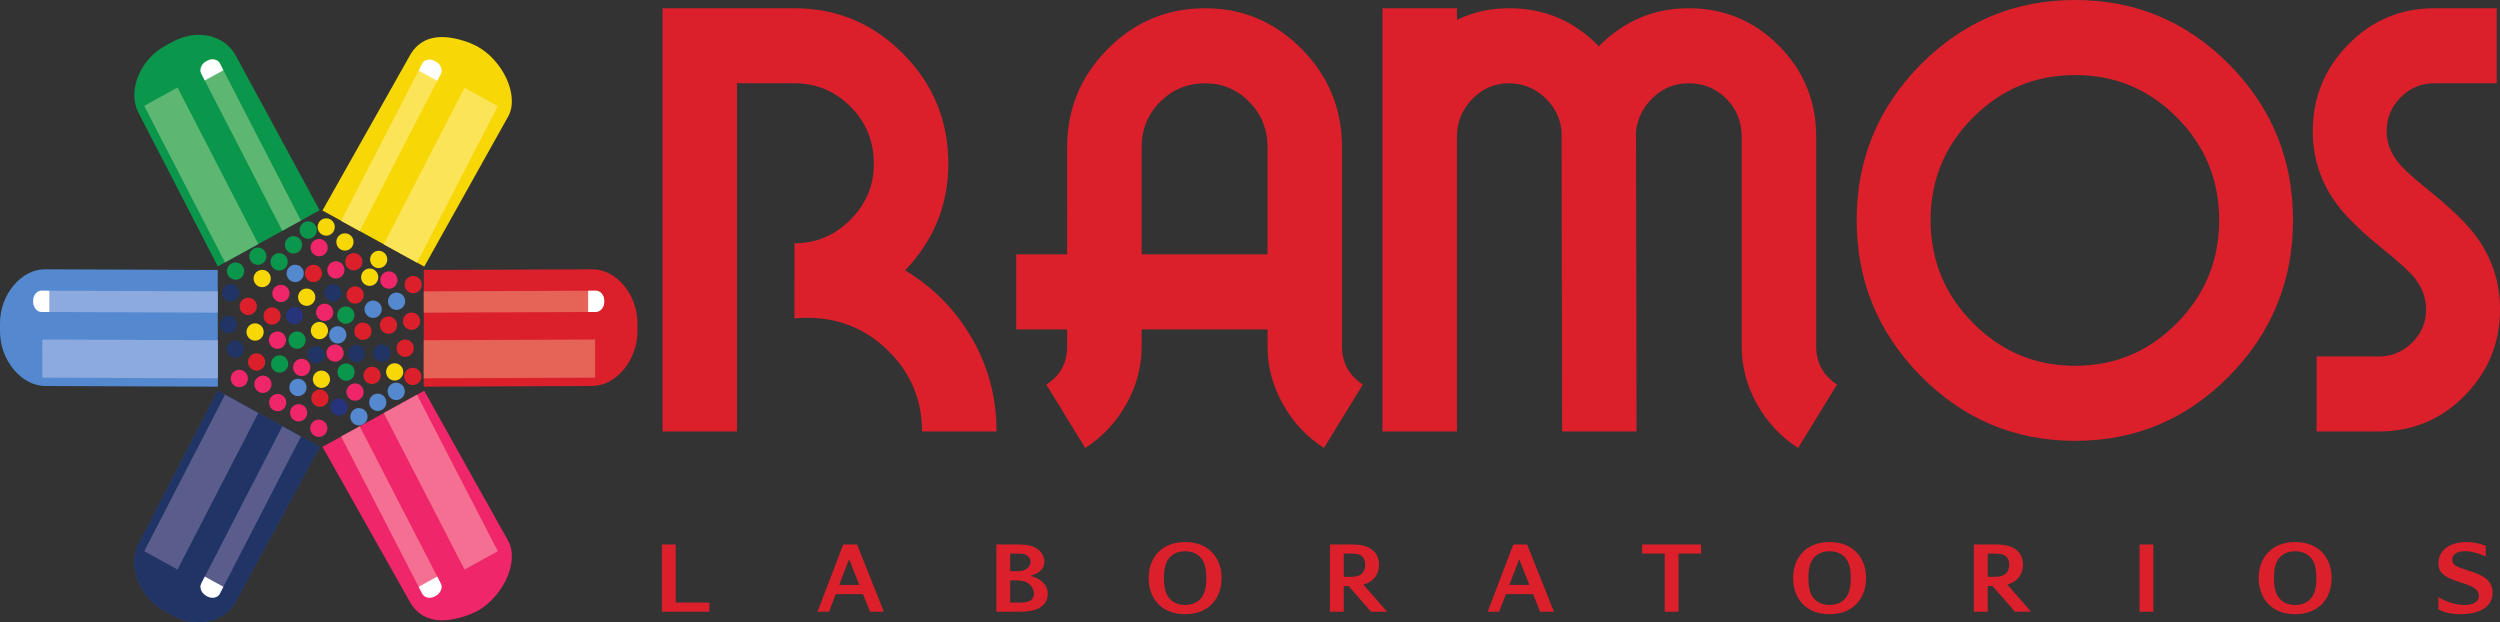 <svg xmlns="http://www.w3.org/2000/svg" width="400" height="99.555"><rect width="100%" height="100%" fill="#333333" stroke="none"/><path d="M67.812 43.193l26.96-.104c3.782-.025 7.227 3.977 7.218 8.65v1.278c-.003 4.673-3.454 8.724-7.24 8.74l-26.956.11.018-18.675" fill="#db202c"/><path d="M67.802 50.026l.004-3.412h.003l-.005 3.412h-.003" fill="#fff"/><path d="M67.805 50.026l.004-3.412 27.554-.107h.013c.68 0 1.303.73 1.3 1.574v.233c0 .86-.627 1.6-1.317 1.6l-27.555.113" fill="#e56357"/><path d="M67.794 60.532l.006-6.094-.005 6.094" fill="#fff"/><path d="M67.795 60.532l.006-6.094 27.417-.116-.004 6.1-27.418.11" fill="#e56357"/><path d="M94.105 46.513l1.26-.006c.685-.01 1.315.726 1.313 1.574v.233c0 .86-.628 1.6-1.318 1.6l-1.255.01v-3.41" fill="#fff"/><path d="M52.855 65.102c.012-.763.634-1.382 1.39-1.37.763.008 1.367.638 1.36 1.41-.005.762-.633 1.377-1.39 1.37-.76-.03-1.368-.645-1.36-1.41" fill="#27337a"/><path d="M55.43 62.704c.013-.756.638-1.37 1.398-1.356.758.005 1.368.636 1.356 1.4-.01.765-.634 1.377-1.394 1.36-.765 0-1.365-.635-1.36-1.404" fill="#ef266a"/><path d="M58.154 60.04c.008-.766.633-1.372 1.393-1.366.76.015 1.36.637 1.353 1.406-.012.765-.634 1.37-1.39 1.36-.766-.004-1.366-.63-1.356-1.4" fill="#db202c"/><path d="M54.003 59.522c.007-.774.632-1.388 1.388-1.372.76 0 1.37.638 1.357 1.41-.01.765-.63 1.37-1.392 1.36-.76-.015-1.366-.633-1.352-1.398" fill="#0a974b"/><path d="M43.016 54.41c.012-.774.63-1.38 1.394-1.374.757.006 1.37.636 1.357 1.41-.01.765-.632 1.367-1.397 1.36-.76-.007-1.364-.635-1.354-1.395M52.233 56.475c.012-.762.634-1.375 1.395-1.36.762.01 1.362.63 1.356 1.4-.012.76-.634 1.372-1.39 1.356-.767-.005-1.373-.627-1.36-1.395" fill="#ef266a"/><path d="M55.648 56.55c.006-.767.634-1.37 1.394-1.367.757.014 1.365.636 1.353 1.396-.008.768-.634 1.38-1.393 1.37-.756-.005-1.366-.642-1.354-1.4" fill="#203466"/><path d="M53.955 50.408c.015-.77.634-1.38 1.394-1.368.763.005 1.367.634 1.36 1.4-.01.768-.64 1.377-1.4 1.365-.755-.015-1.36-.637-1.355-1.397" fill="#0a974b"/><path d="M55.45 47.172c.005-.763.627-1.373 1.386-1.366.756.012 1.37.646 1.36 1.415-.01.758-.637 1.366-1.396 1.364-.76-.012-1.363-.638-1.35-1.412" fill="#db202c"/><path d="M51.896 46.838c.014-.768.634-1.378 1.397-1.372.756.016 1.36.634 1.35 1.406-.008.76-.633 1.384-1.392 1.37-.752-.01-1.366-.635-1.354-1.404" fill="#203466"/><path d="M52.37 43.163c.01-.765.636-1.372 1.392-1.366.765.007 1.365.637 1.356 1.403-.008.762-.634 1.378-1.392 1.37-.76-.017-1.366-.638-1.357-1.407M49.156 66.12c.04-.773-.548-1.425-1.307-1.457-.76-.04-1.407.555-1.44 1.32-.035.77.553 1.412 1.307 1.443.76.03 1.406-.548 1.44-1.305M45.803 64.474c.034-.76-.552-1.408-1.31-1.443-.763-.035-1.41.553-1.44 1.318-.033.768.55 1.412 1.31 1.442.754.05 1.4-.548 1.44-1.316M43.44 61.54c.042-.756-.546-1.405-1.3-1.442-.76-.04-1.405.554-1.45 1.317-.03.766.56 1.418 1.32 1.454.755.03 1.4-.564 1.43-1.33M49.647 58.845c.032-.757-.552-1.41-1.318-1.44-.75-.04-1.397.552-1.434 1.315-.034.762.558 1.415 1.314 1.454.76.027 1.405-.557 1.437-1.33" fill="#ef266a"/><path d="M46.112 58.294c.034-.762-.55-1.414-1.314-1.446-.76-.036-1.4.556-1.433 1.324-.036.762.548 1.41 1.31 1.445.755.036 1.397-.564 1.437-1.323" fill="#0a974b"/><path d="M52.558 63.776c.034-.77-.55-1.415-1.308-1.45-.758-.035-1.405.55-1.438 1.318-.035.772.55 1.408 1.308 1.448.756.037 1.402-.557 1.438-1.316" fill="#db202c"/><path d="M52.384 68.583c.03-.765-.552-1.408-1.308-1.448-.76-.04-1.405.557-1.44 1.326-.027.755.55 1.407 1.31 1.44.758.04 1.402-.55 1.438-1.317" fill="#ef266a"/><path d="M48.91 54.49c.032-.758-.557-1.418-1.313-1.454-.76-.03-1.403.554-1.435 1.326-.04.763.544 1.41 1.31 1.44.756.035 1.397-.553 1.437-1.31" fill="#0a974b"/><path d="M52.442 39.688c.03-.766-.552-1.415-1.314-1.455-.76-.03-1.4.56-1.44 1.32-.03.765.553 1.41 1.312 1.454.756.03 1.402-.554 1.442-1.32" fill="#ef266a"/><path d="M50.442 47.61c.037-.76-.55-1.412-1.313-1.442-.755-.046-1.4.548-1.44 1.313-.035.773.56 1.417 1.313 1.45.762.04 1.4-.555 1.44-1.32M53.563 36.377c.043-.756-.545-1.412-1.308-1.446-.756-.038-1.402.556-1.432 1.327-.04.76.547 1.406 1.306 1.45.763.03 1.395-.558 1.433-1.33" fill="#f8d706"/><path d="M51.527 43.81c.036-.757-.55-1.41-1.314-1.452-.754-.034-1.397.556-1.434 1.32-.04.762.554 1.42 1.313 1.455.756.036 1.4-.555 1.434-1.324" fill="#db202c"/><path d="M48.33 39.19c-.007.767-.635 1.382-1.39 1.367-.76-.01-1.366-.637-1.358-1.41.012-.767.634-1.373 1.39-1.365.76.016 1.373.644 1.357 1.41M46.042 41.917c-.006.76-.63 1.372-1.394 1.366-.762-.022-1.365-.638-1.357-1.403.013-.77.64-1.387 1.398-1.372.76.006 1.366.637 1.354 1.41" fill="#0a974b"/><path d="M43.323 44.578c-.012.768-.632 1.372-1.39 1.366-.76-.003-1.367-.638-1.358-1.4.01-.77.638-1.38 1.394-1.37.76.01 1.365.63 1.353 1.404" fill="#f8d706"/><path d="M46.318 46.963c-.007.775-.63 1.388-1.39 1.366-.766-.007-1.366-.635-1.36-1.406.01-.756.64-1.372 1.396-1.357.76.003 1.366.637 1.354 1.396" fill="#ef266a"/><path d="M44.906 50.574c-.01.768-.634 1.375-1.394 1.372-.76-.015-1.365-.643-1.353-1.412.005-.762.63-1.378 1.392-1.36.756.004 1.362.634 1.354 1.4" fill="#db202c"/><path d="M48.608 43.76c-.015.765-.634 1.38-1.396 1.373-.763-.016-1.363-.64-1.357-1.41.012-.765.64-1.377 1.39-1.365.77.01 1.367.63 1.363 1.403" fill="#5489cf"/><path d="M48.492 50.516c-.01.772-.634 1.384-1.397 1.372-.76-.016-1.366-.646-1.353-1.402.01-.77.633-1.385 1.39-1.37.76.01 1.365.644 1.36 1.4" fill="#27337a"/><path d="M52.486 52.91c-.016.762-.64 1.372-1.397 1.366-.76-.016-1.367-.64-1.36-1.402.01-.765.633-1.38 1.396-1.363.756.007 1.365.63 1.36 1.4M64.522 59.522c-.006.765-.634 1.375-1.386 1.363-.763-.006-1.373-.637-1.36-1.41.006-.755.633-1.365 1.394-1.355.756.012 1.362.634 1.352 1.402" fill="#f8d706"/><path d="M51.936 56.782c-.008.765-.636 1.368-1.392 1.362-.76-.01-1.366-.628-1.36-1.4.015-.77.637-1.384 1.396-1.37.757.01 1.368.64 1.356 1.408" fill="#203466"/><path d="M49.05 62.012c-.013.762-.64 1.375-1.397 1.365-.76-.012-1.367-.636-1.357-1.408.01-.76.634-1.382 1.387-1.364.766.006 1.375.634 1.366 1.406" fill="#5489cf"/><path d="M53.82 38.652c-.037.765.55 1.413 1.305 1.443.762.04 1.408-.554 1.44-1.314.036-.765-.55-1.417-1.312-1.448-.75-.04-1.403.554-1.433 1.32" fill="#f8d706"/><path d="M55.24 41.82c-.04.753.546 1.407 1.31 1.44.76.038 1.4-.55 1.43-1.32.045-.77-.54-1.417-1.303-1.45-.76-.032-1.406.55-1.436 1.33" fill="#db202c"/><path d="M57.773 44.29c-.03.763.55 1.41 1.308 1.455.767.03 1.407-.558 1.443-1.33.03-.762-.55-1.42-1.308-1.45-.758-.04-1.402.56-1.442 1.325" fill="#f8d706"/><path d="M50.574 49.904c-.036.765.552 1.414 1.302 1.453.765.034 1.41-.548 1.442-1.322.03-.765-.55-1.41-1.31-1.45-.758-.033-1.4.56-1.434 1.32" fill="#ef266a"/><path d="M58.324 49.41c-.036.77.558 1.42 1.317 1.455.755.033 1.405-.564 1.437-1.32.032-.772-.554-1.412-1.31-1.457-.76-.034-1.402.56-1.443 1.322" fill="#5489cf"/><path d="M36.263 55.79c-.033.765.552 1.413 1.314 1.453.75.03 1.402-.554 1.434-1.322.04-.767-.55-1.41-1.307-1.445-.76-.037-1.406.555-1.44 1.314" fill="#203466"/><path d="M47.94 36.75c-.04.757.552 1.407 1.31 1.44.754.043 1.398-.557 1.437-1.31.034-.766-.554-1.425-1.307-1.455-.762-.037-1.406.553-1.44 1.326" fill="#0a974b"/><path d="M56.69 52.935c-.035.753.547 1.41 1.307 1.45.76.032 1.405-.553 1.437-1.325.036-.762-.55-1.405-1.308-1.448-.76-.034-1.4.55-1.437 1.323" fill="#db202c"/><path d="M50.054 60.612c-.032.766.55 1.418 1.316 1.455.757.03 1.4-.558 1.433-1.32.03-.763-.55-1.415-1.31-1.45-.754-.035-1.4.553-1.44 1.315" fill="#f8d706"/><path d="M52.67 53.517c-.035.76.546 1.41 1.31 1.44.753.043 1.395-.546 1.43-1.315.045-.762-.545-1.415-1.3-1.445-.765-.04-1.41.552-1.44 1.32M62.018 62.603c.01-.77.636-1.385 1.39-1.375.763.012 1.37.643 1.363 1.408-.01.765-.633 1.38-1.395 1.375-.76-.014-1.367-.645-1.357-1.407" fill="#5489cf"/><path d="M64.673 60.208c.012-.763.625-1.37 1.388-1.363.766.015 1.37.637 1.36 1.403-.01.77-.63 1.375-1.393 1.365-.763-.006-1.367-.634-1.354-1.405" fill="#db202c"/><path d="M59.065 64.354c.01-.77.638-1.38 1.397-1.37.756.01 1.366.64 1.354 1.407-.006.766-.634 1.37-1.393 1.364-.756-.006-1.372-.638-1.358-1.4" fill="#5489cf"/><path d="M59.715 56.465c.012-.77.644-1.39 1.394-1.377.76.012 1.37.646 1.364 1.403-.02.772-.64 1.375-1.4 1.372-.755-.015-1.37-.64-1.36-1.397" fill="#203466"/><path d="M63.457 55.694c.016-.768.634-1.382 1.394-1.372.763.006 1.37.64 1.357 1.412-.006.763-.634 1.378-1.39 1.363-.763-.004-1.366-.632-1.36-1.403M60.784 52c.008-.76.636-1.37 1.39-1.362.763.012 1.38.643 1.357 1.406-.005.765-.63 1.38-1.39 1.365-.766-.007-1.368-.637-1.356-1.41" fill="#db202c"/><path d="M60.85 44.798c.007-.772.626-1.387 1.39-1.374.76.014 1.367.636 1.36 1.404-.015.764-.635 1.376-1.39 1.367-.765-.015-1.378-.634-1.36-1.397" fill="#ef266a"/><path d="M59.215 41.448c-.033.76.552 1.412 1.312 1.446.763.03 1.402-.554 1.435-1.32.04-.765-.542-1.405-1.306-1.45-.76-.035-1.4.555-1.44 1.324" fill="#f8d706"/><path d="M64.74 45.476c-.03.76.552 1.41 1.31 1.44.76.04 1.403-.547 1.44-1.312.037-.766-.55-1.41-1.307-1.452-.76-.036-1.406.557-1.442 1.324M64.477 51.324c-.033.77.555 1.417 1.313 1.455.76.033 1.4-.555 1.443-1.32.028-.767-.552-1.41-1.313-1.45-.764-.036-1.404.558-1.443 1.314" fill="#db202c"/><path d="M56.053 66.61c-.034.76.554 1.417 1.31 1.456.763.03 1.406-.564 1.443-1.33.033-.76-.552-1.41-1.314-1.44-.757-.04-1.4.547-1.44 1.315M62.08 48.133c-.04.766.547 1.416 1.3 1.454.767.034 1.413-.56 1.446-1.326.033-.764-.55-1.41-1.307-1.447-.76-.037-1.404.56-1.44 1.32" fill="#5489cf"/><path d="M39.68 57.847c-.036.772.55 1.415 1.312 1.455.754.03 1.4-.554 1.436-1.32.037-.767-.55-1.415-1.31-1.45-.76-.035-1.4.553-1.437 1.315" fill="#db202c"/><path d="M39.445 53.052c-.04.77.545 1.417 1.298 1.457.766.033 1.41-.56 1.446-1.324.036-.766-.552-1.418-1.31-1.452-.757-.033-1.407.558-1.435 1.318" fill="#f8d706"/><path d="M36.917 60.544c.012-.774.636-1.387 1.392-1.374.76.012 1.37.633 1.353 1.402-.006.766-.625 1.384-1.39 1.376-.76-.016-1.363-.634-1.356-1.404" fill="#ef266a"/><path d="M39.072 43.393c-.01.763-.63 1.377-1.393 1.363-.76-.012-1.37-.634-1.36-1.403.015-.768.635-1.376 1.395-1.368.757.014 1.372.64 1.357 1.408M42.627 41.016c-.006.76-.628 1.366-1.384 1.36-.763-.004-1.37-.637-1.357-1.4.01-.765.632-1.38 1.393-1.37.76.014 1.365.642 1.347 1.41" fill="#0a974b"/><path d="M41.1 49.033c-.018.77-.64 1.375-1.404 1.373-.76-.013-1.368-.644-1.353-1.415.012-.76.636-1.365 1.397-1.36.766.01 1.366.638 1.36 1.403" fill="#db202c"/><path d="M35.547 46.774c-.037.76.55 1.41 1.308 1.445.753.036 1.402-.555 1.436-1.32.035-.776-.553-1.416-1.307-1.456-.758-.036-1.405.558-1.436 1.33M35.186 51.866c-.034.766.55 1.418 1.31 1.455.763.037 1.406-.557 1.442-1.32.034-.76-.55-1.41-1.31-1.444-.76-.046-1.41.548-1.442 1.31" fill="#203466"/><path d="M34.836 43.193l-27.62-.104C3.437 43.064-.005 47.066 0 51.74v1.278c.002 4.673 3.45 8.724 7.24 8.74l27.618.11-.022-18.675" fill="#5489cf"/><path d="M34.846 50.026l-.004-2.156.004 2.156" fill="#fff"/><path d="M34.845 50.026l-28.21-.114c-.698 0-1.316-.738-1.322-1.6v-.23c0-.844.617-1.575 1.31-1.575h.012l28.205.107.002 1.256.003 2.156" fill="#8caade"/><path d="M34.854 58.033l-.004-3.595h.002l.002 3.595" fill="#fff"/><path d="M34.854 60.532l-28.074-.11-.012-6.1 28.082.116.004 3.595v2.5" fill="#8caade"/><path d="M7.89 46.513l-1.255-.006c-.698-.01-1.322.726-1.322 1.574v.233c.006.86.624 1.6 1.322 1.6l1.256.01v-3.41" fill="#fff"/><path d="M51.132 33.637L37.786 9.02c-1.728-3.376-6.192-4.53-10.27-2.277l-1.104.6c-4.087 2.254-6.017 7.264-4.284 10.638l12.718 24.64 16.286-8.983" fill="#0a974b"/><path d="M46.7 36.082l1.447-.8v.004l-1.448.795" fill="#fff"/><path d="M45.17 36.92L32.19 11.76c-.317-.62.034-1.538.782-1.948l.2-.1c.264-.146.554-.215.832-.215.5 0 .96.226 1.163.627l12.98 25.16-1.448.798-1.53.837" fill="#5db773"/><path d="M40.267 39.63l1.058-.584-1.058.585" fill="#fff"/><path d="M36.004 41.977L23.08 16.934 28.403 14l12.923 25.046-1.058.585-4.263 2.347" fill="#5db773"/><path d="M35.74 11.244l-.573-1.12c-.315-.622-1.25-.824-1.996-.41l-.198.098c-.748.41-1.1 1.328-.78 1.947l.572 1.113 2.975-1.63" fill="#fff"/><path d="M51.597 33.682l13.82-24.517c1.733-3.378 5.044-4.033 9.68-2.327l1.224.56c4.084 2.24 6.78 7.77 5.04 11.145L67.88 42.655l-16.285-8.973" fill="#f8d706"/><path d="M57.554 36.97l-2.977-1.64.002-.005 2.976 1.64-.002.006" fill="#fff"/><path d="M57.556 36.965l-2.977-1.64 12.984-25.162c.203-.395.663-.624 1.163-.624.275 0 .563.068.827.216l.202.114c.745.405 1.1 1.32.78 1.938l-12.98 25.157" fill="#fbe458"/><path d="M66.725 42.023l-5.323-2.93.004-.007 5.32 2.933v.003" fill="#fff"/><path d="M66.727 42.02l-5.32-2.934 12.922-25.043 5.32 2.937-12.923 25.04" fill="#fbe458"/><path d="M66.985 11.29l.58-1.127c.314-.612 1.243-.827 1.99-.407l.2.114c.746.405 1.1 1.32.782 1.938l-.576 1.118-2.975-1.636" fill="#fff"/><path d="M51.132 71.496L37.786 96.11c-1.728 3.38-6.192 4.533-10.27 2.283l-1.104-.598c-4.087-2.26-6.017-7.267-4.284-10.647L34.846 62.52l16.286 8.976" fill="#254aa5"/><path d="M48.148 69.85L35.168 95.01c-.316.622-1.25.827-1.997.414l-.198-.108c-.748-.413-1.1-1.323-.78-1.935L45.17 68.21l2.976 1.64M41.326 66.085L28.402 91.128l-5.32-2.933 12.922-25.04 5.322 2.93" fill="#254aa5"/><path d="M35.74 93.887l-.573 1.12c-.315.623-1.25.828-1.996.415l-.198-.108c-.748-.413-1.1-1.323-.78-1.935l.572-1.128 2.975 1.635" fill="#254aa5"/><path d="M51.132 71.496L37.786 96.11c-1.728 3.38-6.192 4.533-10.27 2.283l-1.104-.598c-4.087-2.26-6.017-7.267-4.284-10.647L34.846 62.52l16.286 8.976" fill="#203466"/><path d="M48.148 69.85l-.78-.43.78.43" fill="#6571c0"/><path d="M34 95.638c-.275 0-.564-.07-.83-.216l-.198-.108c-.748-.413-1.1-1.323-.78-1.935L45.17 68.21l2.195 1.21.78.43-12.98 25.156c-.203.402-.664.63-1.167.63" fill="#5a5d8c"/><path d="M41.323 66.09L36 63.158l.004-.004 5.322 2.93-.003.006" fill="#6571c0"/><path d="M28.402 91.128l-5.32-2.933L36 63.158l5.32 2.932-12.92 25.038" fill="#5a5d8c"/><path d="M35.74 93.887l-.573 1.12c-.315.623-1.25.828-1.996.415l-.198-.108c-.748-.413-1.1-1.323-.78-1.935l.572-1.128 2.975 1.635" fill="#fff"/><path d="M51.597 71.496L65.417 96c1.733 3.384 5.044 4.043 9.68 2.343l1.224-.548c4.084-2.26 6.78-7.776 5.04-11.16L67.88 62.52l-16.285 8.976" fill="#ef266a"/><path d="M54.583 69.85l-.007-.01 2.978-1.628-2.97 1.638" fill="#fff"/><path d="M68.726 95.638c-.5 0-.96-.228-1.162-.63L54.584 69.85l2.97-1.638L70.537 93.38c.32.61-.036 1.52-.78 1.934l-.203.108c-.265.146-.553.216-.828.216" fill="#f46f92"/><path d="M61.405 66.09l-.003-.005 5.323-2.93v.003l-5.32 2.932" fill="#fff"/><path d="M74.33 91.128L61.404 66.09l5.32-2.932 12.926 25.037-5.32 2.933" fill="#f46f92"/><path d="M66.985 93.887l.58 1.12c.314.623 1.243.828 1.99.415l.2-.108c.746-.413 1.1-1.323.782-1.935l-.576-1.128-2.975 1.635" fill="#fff"/><path d="M159.444 69.033h-11.917c0-5.006-1.764-9.272-5.298-12.803-3.537-3.53-7.816-5.323-12.835-5.387h-1.136c-.532.064-.907.09-1.143.09V38.927c3.448 0 6.425-1.25 8.937-3.75 2.51-2.5 3.766-5.49 3.766-8.96 0-3.588-1.24-6.638-3.722-9.136-2.486-2.503-5.48-3.758-8.98-3.758h-9.197v55.71h-11.91V1.318h21.107c6.773 0 12.57 2.428 17.39 7.29 4.815 4.85 7.227 10.72 7.227 17.61 0 6.526-2.306 12.21-6.92 17.035 4.496 2.71 8.06 6.326 10.686 10.862 2.632 4.527 3.944 9.502 3.944 14.916M202.805 40.697V23.565c0-2.88-.98-5.307-2.933-7.28-1.954-1.972-4.31-2.96-7.05-2.96-2.808 0-5.2.988-7.187 2.96-1.985 1.973-2.976 4.4-2.976 7.28v17.132h20.145zM218.05 61.53l-6.217 10.147c-2.744-1.765-4.937-4.105-6.572-7.014-1.634-2.912-2.455-5.99-2.455-9.23V52.7H182.66v2.734c0 3.24-.82 6.317-2.452 9.23-1.635 2.908-3.828 5.248-6.573 7.013l-6.22-10.148c2.22-1.414 3.327-3.45 3.327-6.096V52.7h-8.146V40.696h8.146V23.565c0-6.12 2.16-11.352 6.483-15.714 4.324-4.353 9.52-6.53 15.598-6.53 6.006 0 11.164 2.177 15.458 6.53 4.3 4.363 6.44 9.596 6.44 15.715v31.87c0 2.59 1.112 4.623 3.33 6.094M293.916 61.53l-6.218 10.147c-2.752-1.765-4.94-4.105-6.575-7.014-1.635-2.912-2.454-5.99-2.454-9.23V21.89c0-2.417-.816-4.444-2.45-6.095-1.638-1.644-3.65-2.47-6.042-2.47-2.168 0-4.035.74-5.61 2.207-1.575 1.47-2.51 3.264-2.804 5.39l.086 48.11h-11.913l-.085-48.11c-.233-2.126-1.154-3.92-2.76-5.39-1.61-1.467-3.488-2.208-5.65-2.208-2.282 0-4.238.835-5.873 2.52-1.636 1.678-2.457 3.694-2.457 6.045v47.143H221.2V1.32h11.913v1.855c2.576-1.24 5.353-1.856 8.33-1.856 5.66 0 10.45 2.03 14.368 6.09 4.028-4.06 8.817-6.09 14.368-6.09 5.658 0 10.483 2.005 14.45 6.002 3.974 4.004 5.96 8.862 5.96 14.567v33.544c0 2.59 1.108 4.624 3.328 6.095M355.066 35.222c0-6.412-2.25-11.888-6.755-16.426-4.492-4.526-9.923-6.79-16.29-6.79-6.368 0-11.81 2.264-16.34 6.79-4.526 4.538-6.785 10.014-6.785 16.426 0 6.416 2.26 11.904 6.786 16.464 4.53 4.556 9.972 6.844 16.34 6.844 6.367 0 11.798-2.288 16.29-6.844 4.507-4.56 6.756-10.048 6.756-16.464zm11.817 0c0 9.705-3.4 18.022-10.2 24.937-6.802 6.913-15.022 10.375-24.664 10.375-9.636 0-17.865-3.462-24.702-10.376-6.83-6.916-10.252-15.233-10.252-24.938 0-9.713 3.422-18.01 10.252-24.9C314.155 3.44 322.384 0 332.018 0c9.643 0 17.863 3.44 24.665 10.323 6.8 6.89 10.2 15.186 10.2 24.9M400 49.523c0 5.353-1.887 9.947-5.65 13.775-3.768 3.822-8.336 5.735-13.714 5.735h-9.98V57.03h9.98c2.052 0 3.81-.738 5.307-2.214 1.486-1.47 2.234-3.235 2.234-5.293 0-1.766-.59-3.415-1.756-4.942-.812-1.062-2.513-2.617-5.08-4.675-3.503-2.827-5.985-5.24-7.444-7.236-2.575-3.48-3.854-7.364-3.854-11.663 0-5.417 1.893-10.048 5.688-13.902 3.8-3.853 8.385-5.786 13.757-5.786h9.99v12.004h-9.99c-2.1 0-3.898.757-5.384 2.254-1.49 1.504-2.238 3.308-2.238 5.43 0 1.77.587 3.383 1.75 4.854.82 1.068 2.514 2.617 5.086 4.68 3.505 2.824 5.987 5.238 7.446 7.234 2.572 3.48 3.854 7.393 3.854 11.747M105.903 97.878V87.11h2.21v9.3h5.392v1.468h-7.602M135.848 89.463l-1.57 4.127h3.22l-1.65-4.127zm3.356 8.415l-1.124-2.817h-4.36l-1.075 2.818H130.8l4.117-10.768h2.21l4.29 10.768h-2.213M161.625 96.41h1.392c.703 0 1.396 0 1.91-.37.328-.25.505-.606.505-1.072 0-.575-.282-1.097-.707-1.484-.723-.622-1.623-.622-2.52-.622h-.58v3.55zm.74-5.015c.71 0 1.413 0 1.966-.438.334-.266.557-.637.557-1.047 0-.33-.135-.714-.474-.987-.43-.333-.986-.343-1.562-.343h-1.225v2.815h.74zm5.275 3.613c0 .89-.367 1.614-1.087 2.1-1.092.77-2.612.77-4.142.77h-2.992V87.11h2.86c1.357 0 2.71 0 3.727.736.78.56 1.09 1.35 1.09 2.03 0 1.357-1.2 1.993-2.254 2.257 1.47.358 2.8 1.3 2.8 2.875M191.903 88.997c-.616-.56-1.46-.802-2.285-.802-.823 0-1.664.24-2.28.802-.945.863-1.106 2.217-1.106 3.494 0 1.287.16 2.637 1.106 3.504.616.567 1.457.802 2.28.802.824 0 1.67-.235 2.285-.802.947-.867 1.105-2.217 1.105-3.503 0-1.276-.158-2.63-1.105-3.493zm3.552 3.494c0 3.152-1.963 5.78-5.837 5.78-3.88 0-5.837-2.634-5.837-5.78 0-3.15 1.98-5.765 5.838-5.765 3.892 0 5.837 2.652 5.837 5.766M216.107 88.58H215v3.714h.756c.777 0 1.562 0 2.12-.504.412-.37.556-.934.556-1.44 0-1.83-1.58-1.77-2.325-1.77zm2.026 4.94l3.795 4.358h-2.562l-3.58-4.11H215v4.11h-2.215V87.11h2.743c1.474 0 2.965 0 4.024.846.767.612 1.09 1.48 1.09 2.394 0 1.268-.63 2.674-2.51 3.17M243.07 89.463l-1.58 4.127h3.223l-1.642-4.127zm3.35 8.415l-1.126-2.817h-4.353l-1.078 2.818h-1.843l4.112-10.768h2.204l4.294 10.768h-2.21M268.57 88.58v9.298h-2.216V88.58h-3.607v-1.47h9.43v1.47h-3.608M295.018 88.997c-.62-.56-1.46-.802-2.287-.802-.82 0-1.66.24-2.282.802-.946.863-1.103 2.217-1.103 3.494 0 1.287.157 2.637 1.103 3.504.622.567 1.462.802 2.283.802.83 0 1.667-.235 2.288-.802.946-.867 1.1-2.217 1.1-3.503 0-1.276-.154-2.63-1.1-3.493zm3.553 3.494c0 3.152-1.97 5.78-5.84 5.78-3.88 0-5.833-2.634-5.833-5.78 0-3.15 1.974-5.765 5.834-5.765 3.892 0 5.84 2.652 5.84 5.766M319.14 88.58h-1.106v3.714h.75c.786 0 1.568 0 2.126-.504.413-.37.565-.934.565-1.44 0-1.83-1.595-1.77-2.334-1.77zm2.028 4.94l3.798 4.358H322.4l-3.584-4.11h-.782v4.11h-2.216V87.11h2.746c1.474 0 2.964 0 4.022.846.766.612 1.092 1.48 1.092 2.394 0 1.268-.63 2.674-2.51 3.17M342.328 97.878h2.21V87.11h-2.21v10.768zM369.508 88.997c-.617-.56-1.458-.802-2.287-.802-.82 0-1.66.24-2.28.802-.946.863-1.104 2.217-1.104 3.494 0 1.287.158 2.637 1.105 3.504.62.567 1.46.802 2.28.802.83 0 1.67-.235 2.288-.802.947-.867 1.108-2.217 1.108-3.503 0-1.276-.16-2.63-1.108-3.493zm3.554 3.494c0 3.152-1.962 5.78-5.84 5.78-3.87 0-5.834-2.634-5.834-5.78 0-3.15 1.98-5.765 5.833-5.765 3.893 0 5.842 2.652 5.842 5.766M393.753 98.27c-.757 0-2.3-.035-3.605-.78v-1.943c1.33.778 2.81 1.25 4.173 1.25 1.2 0 2.29-.356 2.29-1.483 0-.933-.784-1.42-2.29-1.92l-.986-.324c-2.52-.836-3.186-1.59-3.186-2.915 0-2.346 2.125-3.43 4.456-3.43.993 0 2.08.196 3.11.6v1.693c-1.04-.407-2.105-.823-3.272-.823-.97 0-2.073.28-2.073 1.384 0 .872.698 1.1 2.327 1.634l1 .324c2.286.756 3.118 1.856 3.118 3.296 0 2.275-2.104 3.435-5.062 3.435" fill="#db202c"/></svg>
